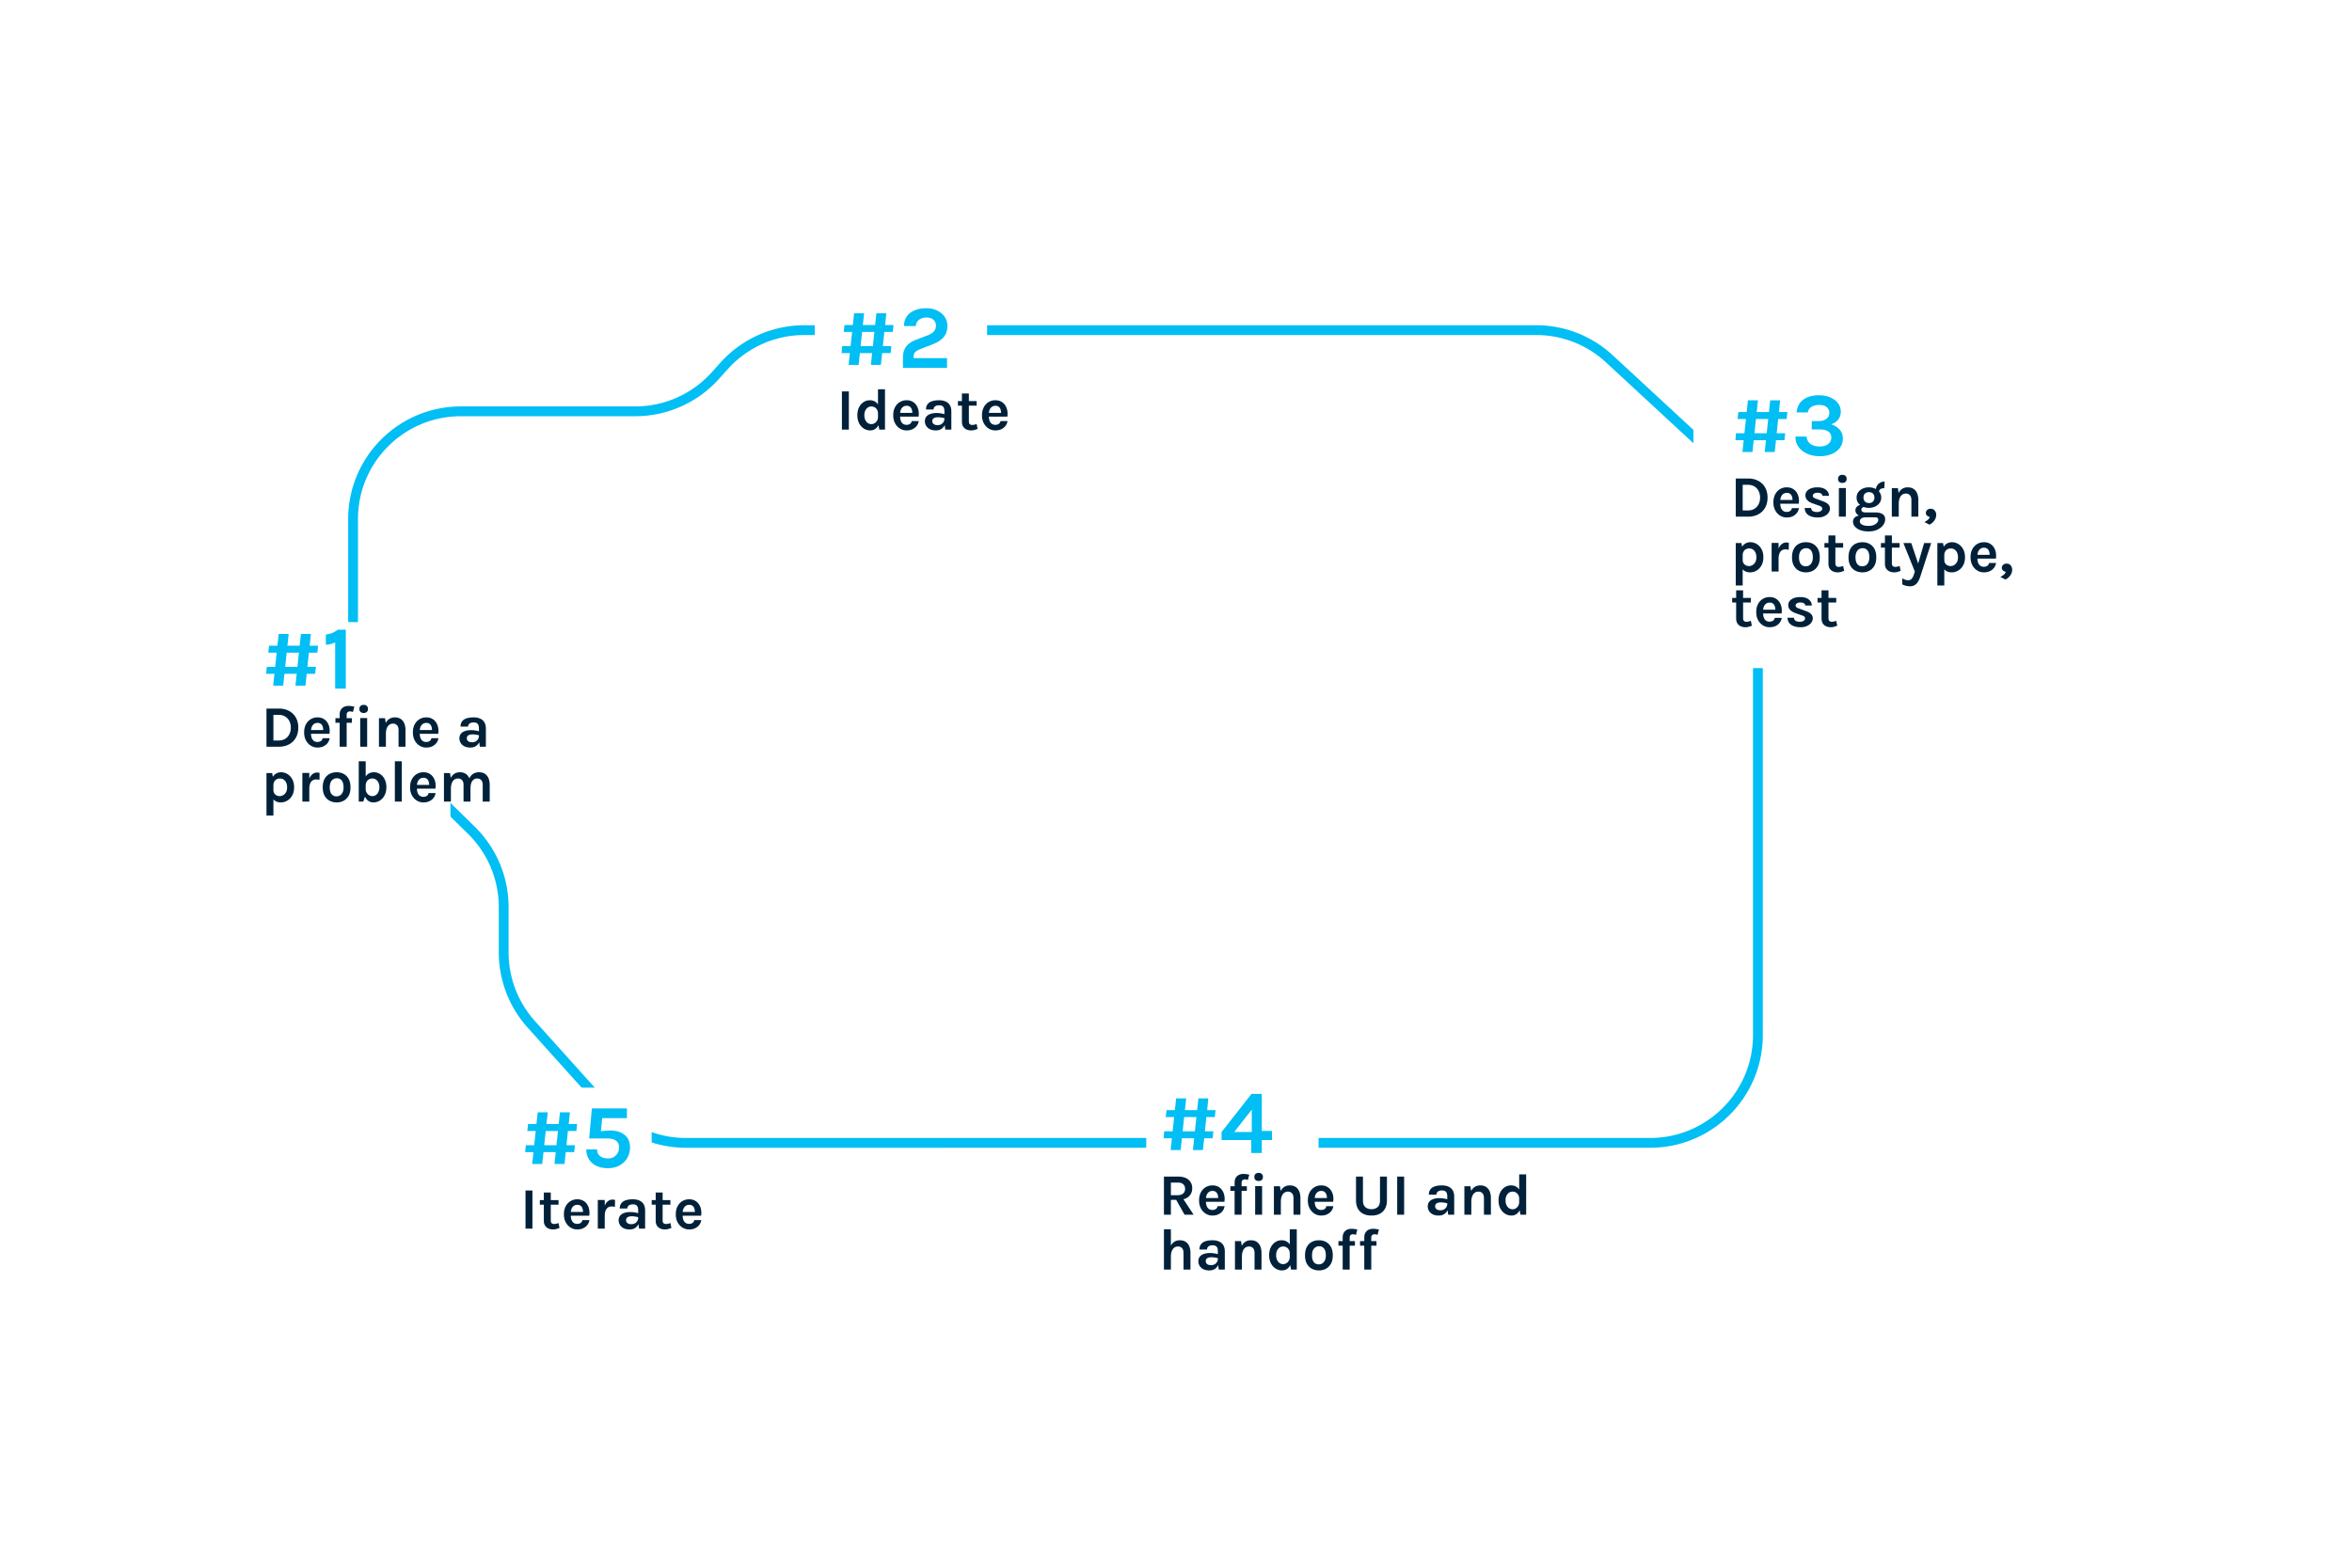 <svg width="1200" height="800" viewBox="0 0 1200 800" fill="none" xmlns="http://www.w3.org/2000/svg"><path fill="#fff" d="M0 0h1200v800H0z"/><path d="M364.98 191.673l4.469-4.972a55 55 0 0 1 40.905-18.233h373.389a54.997 54.997 0 0 1 37.348 14.626l58.145 53.786a55.002 55.002 0 0 1 17.651 40.375v250.958c0 30.376-24.624 55-55 55H349.954a55.001 55.001 0 0 1-40.904-18.232l-37.969-42.241a55 55 0 0 1-14.096-36.767v-23.024a55.002 55.002 0 0 0-16.477-39.256l-43.888-43.069a55 55 0 0 1-16.477-39.255v-76.464c0-30.375 24.625-55 55-55h88.933a55.001 55.001 0 0 0 40.904-18.232z" stroke="#01BEF4" stroke-width="5"/><path fill="#fff" d="M244.569 555.027h87.915V611.4h-87.915zM584.822 555.027h87.915V611.4h-87.915zM864.003 213.432h187.239v127.511H864.003zM141.89 317.454h87.915v177.173H141.89zM415.703 143.637h87.915v56.373h-87.915z"/><path d="M135.955 361.587h6.3c1.98 0 3.715.4 5.205 1.2a8.506 8.506 0 0 1 3.48 3.375c.83 1.46 1.245 3.185 1.245 5.175 0 1.97-.415 3.685-1.245 5.145a8.632 8.632 0 0 1-3.48 3.375c-1.49.8-3.225 1.2-5.205 1.2h-6.3v-19.47zm3.54 3.21v13.08h2.76c1.26 0 2.345-.285 3.255-.855a5.655 5.655 0 0 0 2.115-2.325c.5-.99.75-2.11.75-3.36 0-1.27-.25-2.395-.75-3.375a5.555 5.555 0 0 0-2.115-2.31c-.91-.57-1.995-.855-3.255-.855h-2.76zm22.486 16.68c-1.24 0-2.375-.32-3.405-.96-1.03-.64-1.855-1.535-2.475-2.685-.62-1.16-.93-2.515-.93-4.065 0-1.6.305-2.975.915-4.125.62-1.15 1.445-2.03 2.475-2.64 1.03-.61 2.17-.915 3.42-.915 1.16 0 2.16.235 3 .705.85.46 1.53 1.09 2.04 1.89.52.79.87 1.685 1.05 2.685.18 1 .19 2.03.03 3.09h-10.11v-1.92h7.605l-.69.45c.03-.47.005-.945-.075-1.425-.07-.48-.21-.92-.42-1.32s-.51-.72-.9-.96c-.38-.25-.87-.375-1.47-.375-.72 0-1.33.18-1.83.54-.5.36-.88.85-1.14 1.47-.26.62-.39 1.32-.39 2.1v1.41c0 .82.12 1.545.36 2.175.25.63.615 1.125 1.095 1.485.49.36 1.105.54 1.845.54.69 0 1.27-.16 1.74-.48.47-.32.77-.8.9-1.44h3.57c-.15.94-.505 1.77-1.065 2.49-.55.71-1.265 1.27-2.145 1.68-.88.4-1.88.6-3 .6zm11.318-.42v-16.32c0-1.05.205-1.905.615-2.565.41-.66.95-1.145 1.62-1.455.68-.32 1.415-.48 2.205-.48.49 0 .995.035 1.515.105.52.07 1.025.155 1.515.255l-.69 2.73a4.97 4.97 0 0 0-.78-.21c-.27-.06-.53-.09-.78-.09-.28 0-.545.055-.795.165-.25.1-.455.28-.615.54-.16.26-.24.615-.24 1.065v16.26h-3.57zm-2.16-12.21v-2.34h8.4v2.34h-8.4zm14.415-5.01c-.69 0-1.23-.18-1.62-.54-.38-.37-.57-.88-.57-1.53 0-.63.19-1.13.57-1.5.39-.38.93-.57 1.62-.57.68 0 1.215.19 1.605.57.39.37.585.87.585 1.5 0 .65-.195 1.16-.585 1.53-.39.36-.925.54-1.605.54zm-1.77 17.22v-14.61h3.54v14.61h-3.54zm19.554 0v-8.52c0-1.08-.26-1.895-.78-2.445-.52-.55-1.2-.825-2.04-.825-.71 0-1.34.195-1.89.585-.54.39-.965.98-1.275 1.77-.31.78-.465 1.755-.465 2.925h-1.17c0-1.89.235-3.46.705-4.71.47-1.26 1.135-2.2 1.995-2.82.86-.62 1.87-.93 3.03-.93 1.2 0 2.2.27 3 .81.81.53 1.415 1.28 1.815 2.25.41.97.615 2.1.615 3.39v8.52h-3.54zm-9.99 0v-14.55h3.09l.45 2.88v11.67h-3.54zm24.121.42c-1.24 0-2.375-.32-3.405-.96-1.03-.64-1.855-1.535-2.475-2.685-.62-1.16-.93-2.515-.93-4.065 0-1.6.305-2.975.915-4.125.62-1.15 1.445-2.03 2.475-2.64 1.03-.61 2.17-.915 3.42-.915 1.16 0 2.16.235 3 .705.85.46 1.53 1.09 2.04 1.89.52.79.87 1.685 1.05 2.685.18 1 .19 2.03.03 3.09h-10.11v-1.92h7.605l-.69.45c.03-.47.005-.945-.075-1.425-.07-.48-.21-.92-.42-1.32s-.51-.72-.9-.96c-.38-.25-.87-.375-1.47-.375-.72 0-1.33.18-1.83.54-.5.36-.88.85-1.14 1.47-.26.62-.39 1.32-.39 2.1v1.41c0 .82.12 1.545.36 2.175.25.63.615 1.125 1.095 1.485.49.36 1.105.54 1.845.54.69 0 1.27-.16 1.74-.48.47-.32.77-.8.9-1.44h3.57c-.15.94-.505 1.77-1.065 2.49-.55.71-1.265 1.27-2.145 1.68-.88.4-1.88.6-3 .6zm27.336-.42l-.45-3.54v-5.85c0-1.02-.21-1.775-.63-2.265-.41-.49-1.11-.735-2.1-.735-.57 0-1.065.085-1.485.255-.42.17-.745.415-.975.735-.22.31-.33.69-.33 1.14h-3.87c0-1.1.265-1.995.795-2.685.53-.7 1.29-1.21 2.28-1.53 1-.33 2.195-.495 3.585-.495 1.26 0 2.36.205 3.3.615.94.4 1.67 1.02 2.19 1.86.52.84.78 1.915.78 3.225v9.27h-3.09zm-4.77.42c-1.25 0-2.295-.215-3.135-.645-.83-.44-1.455-1.015-1.875-1.725-.42-.71-.63-1.48-.63-2.31 0-.92.24-1.69.72-2.31.49-.63 1.18-1.1 2.07-1.41.89-.32 1.94-.48 3.15-.48.79 0 1.535.06 2.235.18.71.12 1.415.28 2.115.48v2.07c-.55-.18-1.15-.32-1.8-.42-.65-.1-1.26-.15-1.83-.15-.84 0-1.53.155-2.07.465-.54.31-.81.835-.81 1.575 0 .54.22 1.005.66 1.395.44.39 1.14.585 2.1.585.73 0 1.35-.16 1.86-.48.51-.32.895-.72 1.155-1.2.27-.48.405-.96.405-1.44h.84c0 1.05-.195 2.02-.585 2.91-.39.88-.97 1.585-1.74 2.115-.76.53-1.705.795-2.835.795zm-96.79 28c-1.07 0-1.98-.23-2.73-.69-.75-.46-1.325-1.155-1.725-2.085-.39-.94-.585-2.115-.585-3.525h1.29c0 .65.15 1.205.45 1.665.3.46.695.815 1.185 1.065.5.24 1.035.36 1.605.36.59 0 1.17-.16 1.74-.48.58-.33 1.06-.825 1.44-1.485.38-.67.57-1.515.57-2.535 0-.93-.16-1.73-.48-2.4-.32-.68-.76-1.2-1.32-1.56-.55-.36-1.18-.54-1.89-.54-.6 0-1.15.135-1.65.405s-.9.665-1.2 1.185c-.3.51-.45 1.13-.45 1.86h-1.29c0-1.53.235-2.78.705-3.75.47-.98 1.1-1.705 1.89-2.175a4.983 4.983 0 0 1 2.595-.705c1.15 0 2.23.305 3.24.915 1.02.61 1.845 1.49 2.475 2.64.63 1.14.945 2.515.945 4.125 0 1.62-.32 3.005-.96 4.155-.64 1.15-1.48 2.03-2.52 2.64-1.03.61-2.14.915-3.33.915zm-7.29 6.69v-21.66h2.91l.63 3.6v18.06h-3.54zm18.311-7.11v-14.61h3.54v14.61h-3.54zm2.67-6.39c0-1.91.215-3.49.645-4.74.43-1.25 1.005-2.175 1.725-2.775.73-.61 1.54-.915 2.43-.915a4.78 4.78 0 0 1 1.32.18l-.06 3.54c-.26-.06-.54-.11-.84-.15-.3-.04-.57-.06-.81-.06-.78 0-1.435.19-1.965.57-.52.37-.915.92-1.185 1.65-.26.73-.39 1.63-.39 2.7h-.87zm14.837 6.81c-1.33 0-2.535-.285-3.615-.855-1.07-.57-1.92-1.42-2.55-2.55-.63-1.14-.945-2.565-.945-4.275 0-1.74.315-3.18.945-4.32.63-1.14 1.48-1.99 2.55-2.55 1.08-.56 2.285-.84 3.615-.84 1.31 0 2.495.28 3.555.84 1.07.56 1.92 1.41 2.55 2.55.63 1.14.945 2.58.945 4.32 0 1.71-.315 3.135-.945 4.275-.63 1.13-1.48 1.98-2.55 2.55-1.06.57-2.245.855-3.555.855zm-.12-3.09c.7 0 1.32-.17 1.86-.51.55-.35.98-.865 1.29-1.545.32-.68.48-1.525.48-2.535 0-1.54-.305-2.7-.915-3.48-.6-.78-1.425-1.17-2.475-1.17-.71 0-1.34.175-1.89.525-.55.34-.985.855-1.305 1.545-.31.69-.465 1.55-.465 2.58 0 1.52.305 2.665.915 3.435.62.77 1.455 1.155 2.505 1.155zm18.822 3.09c-.91 0-1.745-.255-2.505-.765-.75-.51-1.35-1.27-1.8-2.28-.45-1.02-.675-2.295-.675-3.825h1.08c0 .73.165 1.37.495 1.92.33.55.755.98 1.275 1.29.52.3 1.06.45 1.62.45.69 0 1.305-.19 1.845-.57.54-.38.965-.91 1.275-1.59.32-.68.48-1.48.48-2.4 0-.89-.155-1.665-.465-2.325-.31-.67-.74-1.19-1.29-1.56-.54-.37-1.165-.555-1.875-.555-.59 0-1.14.145-1.65.435-.51.28-.925.69-1.245 1.23-.31.53-.465 1.175-.465 1.935h-1.08c0-1.47.21-2.71.63-3.72.43-1.01 1.035-1.77 1.815-2.28.79-.52 1.725-.78 2.805-.78 1.18 0 2.25.315 3.21.945.97.62 1.74 1.505 2.31 2.655.58 1.14.87 2.48.87 4.02 0 1.56-.3 2.925-.9 4.095-.59 1.16-1.39 2.065-2.4 2.715a6.15 6.15 0 0 1-3.36.96zm-7.44-.42v-20.58h3.54v16.98l-1.23 3.6h-2.31zm18.428 0v-20.58h3.54v20.58h-3.54zm14.571.42c-1.24 0-2.375-.32-3.405-.96-1.03-.64-1.855-1.535-2.475-2.685-.62-1.16-.93-2.515-.93-4.065 0-1.6.305-2.975.915-4.125.62-1.15 1.445-2.03 2.475-2.64 1.03-.61 2.17-.915 3.42-.915 1.16 0 2.16.235 3 .705.85.46 1.53 1.09 2.04 1.89.52.79.87 1.685 1.05 2.685.18 1 .19 2.03.03 3.09h-10.11v-1.92h7.605l-.69.45c.03-.47.005-.945-.075-1.425-.07-.48-.21-.92-.42-1.32s-.51-.72-.9-.96c-.38-.25-.87-.375-1.47-.375-.72 0-1.33.18-1.83.54-.5.36-.88.85-1.14 1.47-.26.62-.39 1.32-.39 2.1v1.41c0 .82.12 1.545.36 2.175.25.63.615 1.125 1.095 1.485.49.36 1.105.54 1.845.54.69 0 1.27-.16 1.74-.48.47-.32.77-.8.9-1.44h3.57c-.15.94-.505 1.77-1.065 2.49-.55.71-1.265 1.27-2.145 1.68-.88.4-1.88.6-3 .6zm30.248-.42v-8.52c0-1.08-.26-1.895-.78-2.445-.52-.55-1.2-.825-2.04-.825-1.06 0-1.895.43-2.505 1.29-.61.86-.915 2.16-.915 3.9h-1.47c0-1.53.14-2.825.42-3.885.29-1.07.695-1.93 1.215-2.58.53-.66 1.15-1.14 1.86-1.44.71-.31 1.495-.465 2.355-.465 1.19 0 2.185.27 2.985.81.81.53 1.42 1.28 1.83 2.25.41.97.615 2.1.615 3.39v8.52h-3.57zm-19.77 0v-14.55h3.09l.39 2.49c.48-.97 1.115-1.695 1.905-2.175.79-.49 1.695-.735 2.715-.735 1.2 0 2.2.27 3 .81.81.53 1.415 1.28 1.815 2.25.41.97.615 2.1.615 3.39v8.52h-3.54v-8.52c0-1.08-.26-1.895-.78-2.445-.52-.55-1.2-.825-2.04-.825-.71 0-1.34.195-1.89.585-.54.39-.965.98-1.275 1.77-.31.78-.465 1.755-.465 2.925v6.51h-3.54zM429.544 219.222v-19.47h3.54v19.47h-3.54zm14.511.42c-1.22 0-2.335-.32-3.345-.96-1-.65-1.8-1.555-2.4-2.715-.59-1.17-.885-2.535-.885-4.095 0-1.54.285-2.88.855-4.02.58-1.15 1.35-2.035 2.31-2.655a5.797 5.797 0 0 1 3.225-.945c1.08 0 2.015.26 2.805.78.79.51 1.395 1.27 1.815 2.28.42 1.01.63 2.25.63 3.72h-1.11c0-.76-.155-1.405-.465-1.935a3.16 3.16 0 0 0-1.23-1.23 3.202 3.202 0 0 0-1.635-.435c-.71 0-1.34.185-1.89.555-.54.37-.965.89-1.275 1.56-.31.66-.465 1.435-.465 2.325 0 .92.155 1.72.465 2.4.31.68.735 1.21 1.275 1.59.55.38 1.17.57 1.86.57.56 0 1.095-.15 1.605-.45.52-.31.94-.74 1.26-1.29.33-.55.495-1.19.495-1.92h1.11c0 1.53-.23 2.805-.69 3.825-.45 1.01-1.055 1.77-1.815 2.28-.76.51-1.595.765-2.505.765zm4.56-.42l-.66-3.6v-16.98h3.57v20.58h-2.91zm13.928.42c-1.24 0-2.375-.32-3.405-.96-1.03-.64-1.855-1.535-2.475-2.685-.62-1.16-.93-2.515-.93-4.065 0-1.6.305-2.975.915-4.125.62-1.15 1.445-2.03 2.475-2.64 1.03-.61 2.17-.915 3.42-.915 1.16 0 2.16.235 3 .705.85.46 1.53 1.09 2.04 1.89.52.79.87 1.685 1.05 2.685.18 1 .19 2.03.03 3.09h-10.11v-1.92h7.605l-.69.45c.03-.47.005-.945-.075-1.425-.07-.48-.21-.92-.42-1.32s-.51-.72-.9-.96c-.38-.25-.87-.375-1.47-.375-.72 0-1.33.18-1.83.54-.5.36-.88.85-1.14 1.47-.26.62-.39 1.32-.39 2.1v1.41c0 .82.12 1.545.36 2.175.25.63.615 1.125 1.095 1.485.49.36 1.105.54 1.845.54.69 0 1.27-.16 1.74-.48.47-.32.77-.8.9-1.44h3.57c-.15.94-.505 1.77-1.065 2.49-.55.71-1.265 1.27-2.145 1.68-.88.4-1.88.6-3 .6zm19.748-.42l-.45-3.54v-5.85c0-1.02-.21-1.775-.63-2.265-.41-.49-1.11-.735-2.1-.735-.57 0-1.065.085-1.485.255-.42.17-.745.415-.975.735-.22.31-.33.69-.33 1.14h-3.87c0-1.1.265-1.995.795-2.685.53-.7 1.29-1.21 2.28-1.53 1-.33 2.195-.495 3.585-.495 1.26 0 2.36.205 3.3.615.94.4 1.67 1.02 2.19 1.86.52.84.78 1.915.78 3.225v9.27h-3.09zm-4.77.42c-1.25 0-2.295-.215-3.135-.645-.83-.44-1.455-1.015-1.875-1.725-.42-.71-.63-1.48-.63-2.31 0-.92.24-1.69.72-2.31.49-.63 1.18-1.1 2.07-1.41.89-.32 1.94-.48 3.15-.48.79 0 1.535.06 2.235.18.71.12 1.415.28 2.115.48v2.07c-.55-.18-1.15-.32-1.8-.42-.65-.1-1.26-.15-1.83-.15-.84 0-1.53.155-2.07.465-.54.31-.81.835-.81 1.575 0 .54.22 1.005.66 1.395.44.39 1.14.585 2.1.585.73 0 1.35-.16 1.86-.48.51-.32.895-.72 1.155-1.2.27-.48.405-.96.405-1.44h.84c0 1.05-.195 2.02-.585 2.91-.39.88-.97 1.585-1.74 2.115-.76.53-1.705.795-2.835.795zm17.969 0c-.86 0-1.65-.16-2.37-.48-.71-.32-1.28-.81-1.71-1.47-.42-.66-.63-1.5-.63-2.52v-14.37h3.54v14.25c0 1.2.57 1.8 1.71 1.8.35 0 .7-.04 1.05-.12.35-.08.75-.2 1.2-.36l.51 2.49c-.56.22-1.105.405-1.635.555-.53.15-1.085.225-1.665.225zm-6.75-12.63v-2.34h9.54v2.34h-9.54zm19.096 12.63c-1.24 0-2.375-.32-3.405-.96-1.03-.64-1.855-1.535-2.475-2.685-.62-1.16-.93-2.515-.93-4.065 0-1.6.305-2.975.915-4.125.62-1.15 1.445-2.03 2.475-2.64 1.03-.61 2.17-.915 3.42-.915 1.16 0 2.16.235 3 .705.85.46 1.53 1.09 2.04 1.89.52.79.87 1.685 1.05 2.685.18 1 .19 2.03.03 3.09h-10.11v-1.92h7.605l-.69.45c.03-.47.005-.945-.075-1.425-.07-.48-.21-.92-.42-1.32s-.51-.72-.9-.96c-.38-.25-.87-.375-1.47-.375-.72 0-1.33.18-1.83.54-.5.36-.88.85-1.14 1.47-.26.62-.39 1.32-.39 2.1v1.41c0 .82.12 1.545.36 2.175.25.63.615 1.125 1.095 1.485.49.36 1.105.54 1.845.54.69 0 1.27-.16 1.74-.48.47-.32.77-.8.9-1.44h3.57c-.15.94-.505 1.77-1.065 2.49-.55.71-1.265 1.27-2.145 1.68-.88.4-1.88.6-3 .6zM885.584 244.189h6.3c1.98 0 3.715.4 5.205 1.2a8.506 8.506 0 0 1 3.48 3.375c.83 1.46 1.245 3.185 1.245 5.175 0 1.97-.415 3.685-1.245 5.145a8.632 8.632 0 0 1-3.48 3.375c-1.49.8-3.225 1.2-5.205 1.2h-6.3v-19.47zm3.54 3.21v13.08h2.76c1.26 0 2.345-.285 3.255-.855a5.655 5.655 0 0 0 2.115-2.325c.5-.99.75-2.11.75-3.36 0-1.27-.25-2.395-.75-3.375a5.555 5.555 0 0 0-2.115-2.31c-.91-.57-1.995-.855-3.255-.855h-2.76zm22.486 16.68c-1.24 0-2.375-.32-3.405-.96-1.03-.64-1.855-1.535-2.475-2.685-.62-1.16-.93-2.515-.93-4.065 0-1.6.305-2.975.915-4.125.62-1.15 1.445-2.03 2.475-2.64 1.03-.61 2.17-.915 3.42-.915 1.16 0 2.16.235 3 .705.85.46 1.53 1.09 2.04 1.89.52.79.87 1.685 1.05 2.685.18 1 .19 2.03.03 3.09h-10.11v-1.92h7.605l-.69.45c.03-.47.005-.945-.075-1.425-.07-.48-.21-.92-.42-1.32s-.51-.72-.9-.96c-.38-.25-.87-.375-1.47-.375-.72 0-1.33.18-1.83.54-.5.36-.88.85-1.14 1.47-.26.62-.39 1.32-.39 2.1v1.41c0 .82.12 1.545.36 2.175.25.63.615 1.125 1.095 1.485.49.36 1.105.54 1.845.54.69 0 1.27-.16 1.74-.48.47-.32.77-.8.9-1.44h3.57c-.15.94-.505 1.77-1.065 2.49-.55.71-1.265 1.27-2.145 1.68-.88.4-1.88.6-3 .6zm15.908 0c-1.4 0-2.605-.19-3.615-.57-1-.39-1.77-.945-2.31-1.665-.54-.73-.815-1.605-.825-2.625h3.27c.03.72.315 1.245.855 1.575.54.33 1.275.495 2.205.495.51 0 .96-.075 1.35-.225.4-.15.71-.355.93-.615.22-.26.33-.55.33-.87 0-.41-.15-.73-.45-.96-.29-.24-.76-.46-1.41-.66l-3.18-1.14c-1.14-.41-2.015-.95-2.625-1.62-.61-.67-.915-1.47-.915-2.4 0-1.23.555-2.22 1.665-2.97 1.12-.76 2.615-1.14 4.485-1.14 1.86 0 3.295.41 4.305 1.23 1.02.81 1.545 1.84 1.575 3.09h-3.33c-.05-.48-.28-.86-.69-1.14-.41-.28-1.03-.42-1.86-.42-.75 0-1.34.155-1.77.465-.42.3-.63.655-.63 1.065 0 .69.59 1.21 1.77 1.56l3.45 1.29c1.12.38 1.99.87 2.61 1.47.62.6.93 1.36.93 2.28 0 .77-.26 1.5-.78 2.19-.51.68-1.225 1.235-2.145 1.665-.92.43-1.985.645-3.195.645zm12.46-17.64c-.69 0-1.23-.18-1.62-.54-.38-.37-.57-.88-.57-1.53 0-.63.19-1.13.57-1.5.39-.38.93-.57 1.62-.57.68 0 1.215.19 1.605.57.39.37.585.87.585 1.5 0 .65-.195 1.16-.585 1.53-.39.36-.925.54-1.605.54zm-1.77 17.22v-14.61h3.54v14.61h-3.54zm15.154 7.53c-1.67 0-3.1-.23-4.29-.69-1.18-.46-2.085-1.065-2.715-1.815-.63-.74-.945-1.545-.945-2.415 0-1.03.375-1.83 1.125-2.4.75-.56 1.695-.84 2.835-.84l2.58.96c-.98 0-1.735.185-2.265.555-.53.37-.795.885-.795 1.545 0 .69.395 1.24 1.185 1.65.8.42 1.895.63 3.285.63 1.01 0 1.885-.15 2.625-.45.74-.3 1.31-.69 1.71-1.17.41-.48.615-.99.615-1.53 0-.36-.12-.655-.36-.885-.24-.23-.61-.345-1.11-.345h-4.89c-.98 0-1.875-.155-2.685-.465-.8-.32-1.44-.745-1.92-1.275-.47-.54-.705-1.14-.705-1.8 0-.61.17-1.135.51-1.575.34-.45.8-.795 1.38-1.035.59-.24 1.25-.36 1.98-.36l.9 1.17c-.29 0-.57.06-.84.18-.26.11-.475.275-.645.495-.17.22-.255.495-.255.825 0 .4.17.725.51.975.34.25.93.375 1.77.375h4.89c1.55 0 2.765.285 3.645.855.89.57 1.335 1.445 1.335 2.625 0 1.05-.345 2.045-1.035 2.985-.69.95-1.67 1.725-2.94 2.325-1.26.6-2.755.9-4.485.9zm.18-12.03c-1.15 0-2.205-.215-3.165-.645-.95-.44-1.71-1.05-2.28-1.83-.57-.78-.855-1.695-.855-2.745 0-1.07.285-2 .855-2.79.57-.79 1.33-1.395 2.28-1.815.96-.43 2.015-.645 3.165-.645 1.12 0 2.155.215 3.105.645.95.42 1.715 1.025 2.295 1.815.58.79.87 1.72.87 2.79 0 1.05-.29 1.965-.87 2.745-.58.78-1.345 1.39-2.295 1.83-.95.43-1.985.645-3.105.645zm.03-2.46c.92 0 1.61-.265 2.07-.795.46-.53.69-1.185.69-1.965 0-.84-.235-1.515-.705-2.025-.46-.51-1.155-.765-2.085-.765-.9 0-1.59.255-2.07.765-.48.51-.72 1.185-.72 2.025 0 .78.24 1.435.72 1.965.49.53 1.19.795 2.1.795zm5.13-5.67l-1.62-.93c0-.87.2-1.63.6-2.28.41-.66.95-1.17 1.62-1.53.68-.36 1.43-.54 2.25-.54l-.18 3.39c-.87 0-1.535.155-1.995.465-.45.3-.675.775-.675 1.425zm16.501 12.63v-8.52c0-1.08-.26-1.895-.78-2.445-.52-.55-1.2-.825-2.04-.825-.71 0-1.34.195-1.89.585-.54.39-.965.98-1.275 1.77-.31.78-.465 1.755-.465 2.925h-1.17c0-1.89.235-3.46.705-4.71.47-1.26 1.135-2.2 1.995-2.82.86-.62 1.87-.93 3.03-.93 1.2 0 2.2.27 3 .81.81.53 1.415 1.28 1.815 2.25.41.97.615 2.1.615 3.39v8.52h-3.54zm-9.99 0v-14.55h3.09l.45 2.88v11.67h-3.54zm19.231 4.08l-2.61-1.32c.66-.33 1.245-.71 1.755-1.14.51-.43.845-.92 1.005-1.47a3.022 3.022 0 0 1-1.425-.69c-.39-.35-.585-.81-.585-1.38 0-.6.23-1.105.69-1.515.46-.41 1.04-.615 1.74-.615.89 0 1.585.31 2.085.93.51.62.765 1.355.765 2.205 0 .97-.305 1.91-.915 2.82-.61.92-1.445 1.645-2.505 2.175zm-91.57 24.34c-1.07 0-1.98-.23-2.73-.69-.75-.46-1.325-1.155-1.725-2.085-.39-.94-.585-2.115-.585-3.525h1.29c0 .65.15 1.205.45 1.665.3.46.695.815 1.185 1.065.5.24 1.035.36 1.605.36.59 0 1.17-.16 1.74-.48.58-.33 1.06-.825 1.44-1.485.38-.67.57-1.515.57-2.535 0-.93-.16-1.73-.48-2.4-.32-.68-.76-1.2-1.32-1.56-.55-.36-1.18-.54-1.89-.54-.6 0-1.15.135-1.65.405s-.9.665-1.2 1.185c-.3.51-.45 1.13-.45 1.86h-1.29c0-1.53.235-2.78.705-3.75.47-.98 1.1-1.705 1.89-2.175a4.983 4.983 0 0 1 2.595-.705c1.15 0 2.23.305 3.24.915 1.02.61 1.845 1.49 2.475 2.64.63 1.14.945 2.515.945 4.125 0 1.62-.32 3.005-.96 4.155-.64 1.15-1.48 2.03-2.52 2.64-1.03.61-2.14.915-3.33.915zm-7.29 6.69v-21.66h2.91l.63 3.6v18.06h-3.54zm18.31-7.11v-14.61h3.54v14.61h-3.54zm2.67-6.39c0-1.91.215-3.49.645-4.74.43-1.25 1.005-2.175 1.725-2.775.73-.61 1.54-.915 2.43-.915a4.78 4.78 0 0 1 1.32.18l-.06 3.54c-.26-.06-.54-.11-.84-.15-.3-.04-.57-.06-.81-.06-.78 0-1.435.19-1.965.57-.52.37-.915.92-1.185 1.65-.26.73-.39 1.63-.39 2.7h-.87zm14.838 6.81c-1.33 0-2.535-.285-3.615-.855-1.07-.57-1.92-1.42-2.55-2.55-.63-1.14-.945-2.565-.945-4.275 0-1.74.315-3.18.945-4.32.63-1.14 1.48-1.99 2.55-2.55 1.08-.56 2.285-.84 3.615-.84 1.31 0 2.495.28 3.555.84 1.07.56 1.92 1.41 2.55 2.55.63 1.14.945 2.58.945 4.32 0 1.71-.315 3.135-.945 4.275-.63 1.13-1.48 1.98-2.55 2.55-1.06.57-2.245.855-3.555.855zm-.12-3.09c.7 0 1.32-.17 1.86-.51.55-.35.98-.865 1.29-1.545.32-.68.48-1.525.48-2.535 0-1.54-.305-2.7-.915-3.48-.6-.78-1.425-1.17-2.475-1.17-.71 0-1.34.175-1.89.525-.55.34-.985.855-1.305 1.545-.31.69-.465 1.55-.465 2.58 0 1.52.305 2.665.915 3.435.62.77 1.455 1.155 2.505 1.155zm16.302 3.09c-.86 0-1.65-.16-2.37-.48-.71-.32-1.28-.81-1.71-1.47-.42-.66-.63-1.5-.63-2.52v-14.37h3.54v14.25c0 1.2.57 1.8 1.71 1.8.35 0 .7-.04 1.05-.12.35-.08.75-.2 1.2-.36l.51 2.49c-.56.22-1.105.405-1.635.555-.53.15-1.085.225-1.665.225zm-6.75-12.63v-2.34h9.54v2.34h-9.54zm19.396 12.63c-1.33 0-2.535-.285-3.615-.855-1.07-.57-1.92-1.42-2.55-2.55-.63-1.14-.945-2.565-.945-4.275 0-1.74.315-3.18.945-4.32.63-1.14 1.48-1.99 2.55-2.55 1.08-.56 2.285-.84 3.615-.84 1.31 0 2.495.28 3.555.84 1.07.56 1.92 1.41 2.55 2.55.63 1.14.945 2.58.945 4.32 0 1.71-.315 3.135-.945 4.275-.63 1.13-1.48 1.98-2.55 2.55-1.06.57-2.245.855-3.555.855zm-.12-3.09c.7 0 1.32-.17 1.86-.51.55-.35.98-.865 1.29-1.545.32-.68.48-1.525.48-2.535 0-1.54-.305-2.7-.915-3.48-.6-.78-1.425-1.17-2.475-1.17-.71 0-1.34.175-1.89.525-.55.34-.985.855-1.305 1.545-.31.69-.465 1.55-.465 2.58 0 1.52.305 2.665.915 3.435.62.77 1.455 1.155 2.505 1.155zm16.302 3.09c-.86 0-1.65-.16-2.37-.48-.71-.32-1.28-.81-1.71-1.47-.42-.66-.63-1.5-.63-2.52v-14.37h3.54v14.25c0 1.2.57 1.8 1.71 1.8.35 0 .7-.04 1.05-.12.35-.08.75-.2 1.2-.36l.51 2.49c-.56.22-1.105.405-1.635.555-.53.15-1.085.225-1.665.225zm-6.75-12.63v-2.34h9.54v2.34h-9.54zm11.446-2.34h4.02l3.87 11.46h-.63l3.33-11.46h3.6l-5.58 17.19c-.57 1.72-1.275 2.965-2.115 3.735-.83.77-1.845 1.155-3.045 1.155-.69 0-1.365-.08-2.025-.24a9.444 9.444 0 0 1-1.995-.72v-3.12c.55.34 1.08.59 1.59.75.52.16 1.04.24 1.56.24.47 0 .88-.13 1.23-.39.36-.25.67-.605.93-1.065.26-.45.48-.975.66-1.575l.45-1.41-5.85-14.55zm24.627 14.97c-1.07 0-1.98-.23-2.73-.69-.75-.46-1.325-1.155-1.725-2.085-.39-.94-.585-2.115-.585-3.525h1.29c0 .65.15 1.205.45 1.665.3.46.695.815 1.185 1.065.5.24 1.035.36 1.605.36.59 0 1.17-.16 1.74-.48.58-.33 1.06-.825 1.44-1.485.38-.67.57-1.515.57-2.535 0-.93-.16-1.73-.48-2.4-.32-.68-.76-1.2-1.32-1.56-.55-.36-1.18-.54-1.89-.54-.6 0-1.15.135-1.65.405s-.9.665-1.2 1.185c-.3.51-.45 1.13-.45 1.86h-1.29c0-1.53.235-2.78.705-3.75.47-.98 1.1-1.705 1.89-2.175a4.983 4.983 0 0 1 2.595-.705c1.15 0 2.23.305 3.24.915 1.025.61 1.845 1.49 2.475 2.64.63 1.14.95 2.515.95 4.125 0 1.62-.32 3.005-.96 4.155-.64 1.15-1.48 2.03-2.525 2.64-1.03.61-2.14.915-3.33.915zm-7.29 6.69v-21.66h2.91l.63 3.6v18.06h-3.54zm23.745-6.69c-1.24 0-2.38-.32-3.41-.96-1.03-.64-1.85-1.535-2.47-2.685-.62-1.16-.93-2.515-.93-4.065 0-1.6.3-2.975.91-4.125.62-1.15 1.45-2.03 2.48-2.64 1.03-.61 2.17-.915 3.42-.915 1.16 0 2.16.235 3 .705.85.46 1.53 1.09 2.04 1.89.52.79.87 1.685 1.05 2.685.18 1 .19 2.03.03 3.09h-10.11v-1.92h7.6l-.69.45c.03-.47.01-.945-.07-1.425-.07-.48-.21-.92-.42-1.32s-.51-.72-.9-.96c-.38-.25-.87-.375-1.47-.375-.72 0-1.33.18-1.83.54-.5.36-.88.85-1.14 1.47-.26.62-.39 1.32-.39 2.1v1.41c0 .82.12 1.545.36 2.175.25.63.61 1.125 1.09 1.485.49.36 1.11.54 1.85.54.69 0 1.27-.16 1.74-.48.47-.32.77-.8.9-1.44h3.57c-.15.94-.51 1.77-1.07 2.49-.55.71-1.26 1.27-2.14 1.68-.88.4-1.88.6-3 .6zm11.01 3.66l-2.61-1.32c.66-.33 1.25-.71 1.76-1.14.51-.43.84-.92 1-1.47-.55-.11-1.02-.34-1.42-.69-.39-.35-.59-.81-.59-1.38 0-.6.23-1.105.69-1.515.46-.41 1.04-.615 1.74-.615.89 0 1.59.31 2.09.93.51.62.76 1.355.76 2.205 0 .97-.3 1.91-.91 2.82-.61.92-1.45 1.645-2.51 2.175zm-132.696 24.34c-.86 0-1.65-.16-2.37-.48-.71-.32-1.28-.81-1.71-1.47-.42-.66-.63-1.5-.63-2.52v-14.37h3.54v14.25c0 1.2.57 1.8 1.71 1.8.35 0 .7-.04 1.05-.12.35-.08.75-.2 1.2-.36l.51 2.49c-.56.22-1.105.405-1.635.555-.53.15-1.085.225-1.665.225zm-6.75-12.63v-2.34h9.54v2.34h-9.54zm19.096 12.63c-1.24 0-2.375-.32-3.405-.96-1.03-.64-1.855-1.535-2.475-2.685-.62-1.16-.93-2.515-.93-4.065 0-1.6.305-2.975.915-4.125.62-1.15 1.445-2.03 2.475-2.64 1.03-.61 2.17-.915 3.42-.915 1.16 0 2.16.235 3 .705.85.46 1.53 1.09 2.04 1.89.52.79.87 1.685 1.05 2.685.18 1 .19 2.03.03 3.09h-10.11v-1.92h7.605l-.69.45c.03-.47.005-.945-.075-1.425-.07-.48-.21-.92-.42-1.32s-.51-.72-.9-.96c-.38-.25-.87-.375-1.47-.375-.72 0-1.33.18-1.83.54-.5.36-.88.85-1.14 1.47-.26.62-.39 1.32-.39 2.1v1.41c0 .82.12 1.545.36 2.175.25.63.615 1.125 1.095 1.485.49.36 1.105.54 1.845.54.69 0 1.27-.16 1.74-.48.47-.32.77-.8.9-1.44h3.57c-.15.94-.505 1.77-1.065 2.49-.55.71-1.265 1.27-2.145 1.68-.88.4-1.88.6-3 .6zm15.908 0c-1.4 0-2.605-.19-3.615-.57-1-.39-1.77-.945-2.31-1.665-.54-.73-.815-1.605-.825-2.625h3.27c.03.72.315 1.245.855 1.575.54.33 1.275.495 2.205.495.51 0 .96-.075 1.35-.225.4-.15.71-.355.93-.615.22-.26.33-.55.33-.87 0-.41-.15-.73-.45-.96-.29-.24-.76-.46-1.41-.66l-3.18-1.14c-1.14-.41-2.015-.95-2.625-1.62-.61-.67-.915-1.47-.915-2.4 0-1.23.555-2.22 1.665-2.97 1.12-.76 2.615-1.14 4.485-1.14 1.86 0 3.295.41 4.305 1.23 1.02.81 1.545 1.84 1.575 3.09h-3.33c-.05-.48-.28-.86-.69-1.14-.41-.28-1.03-.42-1.86-.42-.75 0-1.34.155-1.77.465-.42.3-.63.655-.63 1.065 0 .69.59 1.21 1.77 1.56l3.45 1.29c1.12.38 1.99.87 2.61 1.47.62.6.93 1.36.93 2.28 0 .77-.26 1.5-.78 2.19-.51.68-1.225 1.235-2.145 1.665-.92.43-1.985.645-3.195.645zm15.31 0c-.86 0-1.65-.16-2.37-.48-.71-.32-1.28-.81-1.71-1.47-.42-.66-.63-1.5-.63-2.52v-14.37h3.54v14.25c0 1.2.57 1.8 1.71 1.8.35 0 .7-.04 1.05-.12.35-.08.75-.2 1.2-.36l.51 2.49c-.56.22-1.105.405-1.635.555-.53.15-1.085.225-1.665.225zm-6.75-12.63v-2.34h9.54v2.34h-9.54zM593.848 619.882v-19.47h7.2c2.33 0 4.115.545 5.355 1.635 1.25 1.09 1.875 2.535 1.875 4.335 0 1.77-.625 3.2-1.875 4.29-1.24 1.08-3.025 1.62-5.355 1.62h-3.66v7.59h-3.54zm10.53 0l-5.16-9.12h3.78l6 9.12h-4.62zm-6.99-9.96h3.3c1.3 0 2.285-.295 2.955-.885.67-.6 1.005-1.375 1.005-2.325 0-.97-.305-1.75-.915-2.34-.61-.6-1.505-.9-2.685-.9h-3.66v6.45zm21.197 10.38c-1.24 0-2.375-.32-3.405-.96-1.03-.64-1.855-1.535-2.475-2.685-.62-1.16-.93-2.515-.93-4.065 0-1.6.305-2.975.915-4.125.62-1.15 1.445-2.03 2.475-2.64 1.03-.61 2.17-.915 3.42-.915 1.16 0 2.16.235 3 .705.85.46 1.53 1.09 2.04 1.89.52.79.87 1.685 1.05 2.685.18 1 .19 2.03.03 3.09h-10.11v-1.92h7.605l-.69.45c.03-.47.005-.945-.075-1.425-.07-.48-.21-.92-.42-1.32s-.51-.72-.9-.96c-.38-.25-.87-.375-1.47-.375-.72 0-1.33.18-1.83.54-.5.36-.88.85-1.14 1.47-.26.62-.39 1.32-.39 2.1v1.41c0 .82.12 1.545.36 2.175.25.63.615 1.125 1.095 1.485.49.36 1.105.54 1.845.54.69 0 1.27-.16 1.74-.48.47-.32.77-.8.9-1.44h3.57c-.15.94-.505 1.77-1.065 2.49-.55.71-1.265 1.27-2.145 1.68-.88.4-1.88.6-3 .6zm11.318-.42v-16.32c0-1.05.205-1.905.615-2.565.41-.66.95-1.145 1.62-1.455.68-.32 1.415-.48 2.205-.48.49 0 .995.035 1.515.105.52.07 1.025.155 1.515.255l-.69 2.73a4.97 4.97 0 0 0-.78-.21c-.27-.06-.53-.09-.78-.09-.28 0-.545.055-.795.165-.25.1-.455.28-.615.54-.16.26-.24.615-.24 1.065v16.26h-3.57zm-2.16-12.21v-2.34h8.4v2.34h-8.4zm14.415-5.01c-.69 0-1.23-.18-1.62-.54-.38-.37-.57-.88-.57-1.53 0-.63.19-1.13.57-1.5.39-.38.93-.57 1.62-.57.68 0 1.215.19 1.605.57.39.37.585.87.585 1.5 0 .65-.195 1.16-.585 1.53-.39.36-.925.54-1.605.54zm-1.77 17.22v-14.61h3.54v14.61h-3.54zm19.554 0v-8.52c0-1.08-.26-1.895-.78-2.445-.52-.55-1.2-.825-2.04-.825-.71 0-1.34.195-1.89.585-.54.39-.965.98-1.275 1.77-.31.78-.465 1.755-.465 2.925h-1.17c0-1.89.235-3.46.705-4.71.47-1.26 1.135-2.2 1.995-2.82.86-.62 1.87-.93 3.03-.93 1.2 0 2.2.27 3 .81.81.53 1.415 1.28 1.815 2.25.41.97.615 2.1.615 3.39v8.52h-3.54zm-9.99 0v-14.55h3.09l.45 2.88v11.67h-3.54zm24.121.42c-1.24 0-2.375-.32-3.405-.96-1.03-.64-1.855-1.535-2.475-2.685-.62-1.16-.93-2.515-.93-4.065 0-1.6.305-2.975.915-4.125.62-1.15 1.445-2.03 2.475-2.64 1.03-.61 2.17-.915 3.42-.915 1.16 0 2.16.235 3 .705.85.46 1.53 1.09 2.04 1.89.52.79.87 1.685 1.05 2.685.18 1 .19 2.03.03 3.09h-10.11v-1.92h7.605l-.69.45c.03-.47.005-.945-.075-1.425-.07-.48-.21-.92-.42-1.32s-.51-.72-.9-.96c-.38-.25-.87-.375-1.47-.375-.72 0-1.33.18-1.83.54-.5.36-.88.85-1.14 1.47-.26.62-.39 1.32-.39 2.1v1.41c0 .82.12 1.545.36 2.175.25.63.615 1.125 1.095 1.485.49.36 1.105.54 1.845.54.69 0 1.27-.16 1.74-.48.47-.32.77-.8.9-1.44h3.57c-.15.94-.505 1.77-1.065 2.49-.55.71-1.265 1.27-2.145 1.68-.88.4-1.88.6-3 .6zm17.766-19.89h3.54v12.12c0 1.6.405 2.755 1.215 3.465.82.71 1.865 1.065 3.135 1.065 1.28 0 2.325-.355 3.135-1.065.81-.71 1.215-1.865 1.215-3.465v-12.12h3.54v12.12c0 1.64-.315 3.04-.945 4.2a6.326 6.326 0 0 1-2.715 2.655c-1.17.61-2.58.915-4.23.915-1.65 0-3.065-.305-4.245-.915a6.346 6.346 0 0 1-2.7-2.655c-.63-1.16-.945-2.56-.945-4.2v-12.12zm21.013 19.47v-19.47h3.54v19.47h-3.54zm25.999 0l-.45-3.54v-5.85c0-1.02-.21-1.775-.63-2.265-.41-.49-1.11-.735-2.1-.735-.57 0-1.065.085-1.485.255-.42.17-.745.415-.975.735-.22.31-.33.69-.33 1.14h-3.87c0-1.1.265-1.995.795-2.685.53-.7 1.29-1.21 2.28-1.53 1-.33 2.195-.495 3.585-.495 1.26 0 2.36.205 3.3.615.94.4 1.67 1.02 2.19 1.86.52.84.78 1.915.78 3.225v9.27h-3.09zm-4.77.42c-1.25 0-2.295-.215-3.135-.645-.83-.44-1.455-1.015-1.875-1.725-.42-.71-.63-1.48-.63-2.31 0-.92.24-1.69.72-2.31.49-.63 1.18-1.1 2.07-1.41.89-.32 1.94-.48 3.15-.48.79 0 1.535.06 2.235.18.71.12 1.415.28 2.115.48v2.07c-.55-.18-1.15-.32-1.8-.42-.65-.1-1.26-.15-1.83-.15-.84 0-1.53.155-2.07.465-.54.31-.81.835-.81 1.575 0 .54.22 1.005.66 1.395.44.39 1.14.585 2.1.585.73 0 1.35-.16 1.86-.48.51-.32.895-.72 1.155-1.2.27-.48.405-.96.405-1.44h.84c0 1.05-.195 2.02-.585 2.91-.39.88-.97 1.585-1.74 2.115-.76.53-1.705.795-2.835.795zm23.038-.42v-8.52c0-1.08-.26-1.895-.78-2.445-.52-.55-1.2-.825-2.04-.825-.71 0-1.34.195-1.89.585-.54.39-.965.98-1.275 1.77-.31.78-.465 1.755-.465 2.925h-1.17c0-1.89.235-3.46.705-4.71.47-1.26 1.135-2.2 1.995-2.82.86-.62 1.87-.93 3.03-.93 1.2 0 2.2.27 3 .81.81.53 1.415 1.28 1.815 2.25.41.97.615 2.1.615 3.39v8.52h-3.54zm-9.99 0v-14.55h3.09l.45 2.88v11.67h-3.54zm24.062.42c-1.22 0-2.335-.32-3.345-.96-1-.65-1.8-1.555-2.4-2.715-.59-1.17-.885-2.535-.885-4.095 0-1.54.285-2.88.855-4.02.58-1.15 1.35-2.035 2.31-2.655a5.797 5.797 0 0 1 3.225-.945c1.08 0 2.015.26 2.805.78.79.51 1.395 1.27 1.815 2.28.42 1.01.63 2.25.63 3.72h-1.11c0-.76-.155-1.405-.465-1.935a3.16 3.16 0 0 0-1.23-1.23 3.202 3.202 0 0 0-1.635-.435c-.71 0-1.34.185-1.89.555-.54.37-.965.89-1.275 1.56-.31.66-.465 1.435-.465 2.325 0 .92.155 1.72.465 2.4.31.68.735 1.21 1.275 1.59.55.38 1.17.57 1.86.57.56 0 1.095-.15 1.605-.45.52-.31.94-.74 1.26-1.29.33-.55.495-1.19.495-1.92h1.11c0 1.53-.23 2.805-.69 3.825-.45 1.01-1.055 1.77-1.815 2.28-.76.51-1.595.765-2.505.765zm4.56-.42l-.66-3.6v-16.98h3.57v20.58h-2.91zm-171.913 28v-8.52c0-1.08-.26-1.895-.78-2.445-.52-.55-1.2-.825-2.04-.825-.71 0-1.34.195-1.89.585-.54.39-.965.98-1.275 1.77-.31.78-.465 1.755-.465 2.925h-1.17c0-1.89.235-3.46.705-4.71.47-1.26 1.135-2.2 1.995-2.82.86-.62 1.87-.93 3.03-.93 1.2 0 2.2.27 3 .81.81.53 1.415 1.28 1.815 2.25.41.97.615 2.1.615 3.39v8.52h-3.54zm-9.99 0v-20.58h3.54v20.58h-3.54zm27.962 0l-.45-3.54v-5.85c0-1.02-.21-1.775-.63-2.265-.41-.49-1.11-.735-2.1-.735-.57 0-1.065.085-1.485.255-.42.17-.745.415-.975.735-.22.31-.33.69-.33 1.14h-3.87c0-1.1.265-1.995.795-2.685.53-.7 1.29-1.21 2.28-1.53 1-.33 2.195-.495 3.585-.495 1.26 0 2.36.205 3.3.615.94.4 1.67 1.02 2.19 1.86.52.84.78 1.915.78 3.225v9.27h-3.09zm-4.77.42c-1.25 0-2.295-.215-3.135-.645-.83-.44-1.455-1.015-1.875-1.725-.42-.71-.63-1.48-.63-2.31 0-.92.24-1.69.72-2.31.49-.63 1.18-1.1 2.07-1.41.89-.32 1.94-.48 3.15-.48.79 0 1.535.06 2.235.18.71.12 1.415.28 2.115.48v2.07c-.55-.18-1.15-.32-1.8-.42-.65-.1-1.26-.15-1.83-.15-.84 0-1.53.155-2.07.465-.54.31-.81.835-.81 1.575 0 .54.22 1.005.66 1.395.44.39 1.14.585 2.1.585.73 0 1.35-.16 1.86-.48.51-.32.895-.72 1.155-1.2.27-.48.405-.96.405-1.44h.84c0 1.05-.195 2.02-.585 2.91-.39.88-.97 1.585-1.74 2.115-.76.53-1.705.795-2.835.795zm23.038-.42v-8.52c0-1.08-.26-1.895-.78-2.445-.52-.55-1.2-.825-2.04-.825-.71 0-1.34.195-1.89.585-.54.39-.965.98-1.275 1.77-.31.78-.465 1.755-.465 2.925h-1.17c0-1.89.235-3.46.705-4.71.47-1.26 1.135-2.2 1.995-2.82.86-.62 1.87-.93 3.03-.93 1.2 0 2.2.27 3 .81.81.53 1.415 1.28 1.815 2.25.41.97.615 2.1.615 3.39v8.52h-3.54zm-9.99 0v-14.55h3.09l.45 2.88v11.67h-3.54zm24.062.42c-1.22 0-2.335-.32-3.345-.96-1-.65-1.8-1.555-2.4-2.715-.59-1.17-.885-2.535-.885-4.095 0-1.54.285-2.88.855-4.02.58-1.15 1.35-2.035 2.31-2.655a5.797 5.797 0 0 1 3.225-.945c1.08 0 2.015.26 2.805.78.79.51 1.395 1.27 1.815 2.28.42 1.01.63 2.25.63 3.72h-1.11c0-.76-.155-1.405-.465-1.935a3.16 3.16 0 0 0-1.23-1.23 3.202 3.202 0 0 0-1.635-.435c-.71 0-1.34.185-1.89.555-.54.37-.965.89-1.275 1.56-.31.66-.465 1.435-.465 2.325 0 .92.155 1.72.465 2.4.31.68.735 1.21 1.275 1.59.55.38 1.17.57 1.86.57.56 0 1.095-.15 1.605-.45.52-.31.94-.74 1.26-1.29.33-.55.495-1.19.495-1.92h1.11c0 1.53-.23 2.805-.69 3.825-.45 1.01-1.055 1.77-1.815 2.28-.76.51-1.595.765-2.505.765zm4.56-.42l-.66-3.6v-16.98h3.57v20.58h-2.91zm14.227.42c-1.33 0-2.535-.285-3.615-.855-1.07-.57-1.92-1.42-2.55-2.55-.63-1.14-.945-2.565-.945-4.275 0-1.74.315-3.18.945-4.32.63-1.14 1.48-1.99 2.55-2.55 1.08-.56 2.285-.84 3.615-.84 1.31 0 2.495.28 3.555.84 1.07.56 1.92 1.41 2.55 2.55.63 1.14.945 2.58.945 4.32 0 1.71-.315 3.135-.945 4.275-.63 1.13-1.48 1.98-2.55 2.55-1.06.57-2.245.855-3.555.855zm-.12-3.09c.7 0 1.32-.17 1.86-.51.55-.35.98-.865 1.29-1.545.32-.68.48-1.525.48-2.535 0-1.54-.305-2.7-.915-3.48-.6-.78-1.425-1.17-2.475-1.17-.71 0-1.34.175-1.89.525-.55.34-.985.855-1.305 1.545-.31.69-.465 1.55-.465 2.58 0 1.52.305 2.665.915 3.435.62.77 1.455 1.155 2.505 1.155zm12.223 2.67v-16.32c0-1.05.205-1.905.615-2.565.41-.66.95-1.145 1.62-1.455.68-.32 1.415-.48 2.205-.48.49 0 .995.035 1.515.105.52.07 1.025.155 1.515.255l-.69 2.73a4.97 4.97 0 0 0-.78-.21c-.27-.06-.53-.09-.78-.09-.28 0-.545.055-.795.165-.25.1-.455.28-.615.54-.16.26-.24.615-.24 1.065v16.26h-3.57zm-2.16-12.21v-2.34h8.4v2.34h-8.4zm13.175 12.21v-16.32c0-1.05.205-1.905.615-2.565.41-.66.95-1.145 1.62-1.455.68-.32 1.415-.48 2.205-.48.49 0 .995.035 1.515.105.52.07 1.025.155 1.515.255l-.69 2.73a4.97 4.97 0 0 0-.78-.21c-.27-.06-.53-.09-.78-.09-.28 0-.545.055-.795.165-.25.1-.455.28-.615.54-.16.26-.24.615-.24 1.065v16.26h-3.57zm-2.16-12.21v-2.34h8.4v2.34h-8.4zM268.116 626.977v-19.47h3.54v19.47h-3.54zm14.06.42c-.86 0-1.65-.16-2.37-.48-.71-.32-1.28-.81-1.71-1.47-.42-.66-.63-1.5-.63-2.52v-14.37h3.54v14.25c0 1.2.57 1.8 1.71 1.8.35 0 .7-.04 1.05-.12.35-.08.75-.2 1.2-.36l.51 2.49c-.56.22-1.105.405-1.635.555-.53.15-1.085.225-1.665.225zm-6.75-12.63v-2.34h9.54v2.34h-9.54zm19.096 12.63c-1.24 0-2.375-.32-3.405-.96-1.03-.64-1.855-1.535-2.475-2.685-.62-1.16-.93-2.515-.93-4.065 0-1.6.305-2.975.915-4.125.62-1.15 1.445-2.03 2.475-2.64 1.03-.61 2.17-.915 3.42-.915 1.16 0 2.16.235 3 .705.85.46 1.53 1.09 2.04 1.89.52.79.87 1.685 1.05 2.685.18 1 .19 2.03.03 3.09h-10.11v-1.92h7.605l-.69.45c.03-.47.005-.945-.075-1.425-.07-.48-.21-.92-.42-1.32s-.51-.72-.9-.96c-.38-.25-.87-.375-1.47-.375-.72 0-1.33.18-1.83.54-.5.36-.88.85-1.14 1.47-.26.62-.39 1.32-.39 2.1v1.41c0 .82.12 1.545.36 2.175.25.63.615 1.125 1.095 1.485.49.36 1.105.54 1.845.54.69 0 1.27-.16 1.74-.48.47-.32.77-.8.9-1.44h3.57c-.15.94-.505 1.77-1.065 2.49-.55.71-1.265 1.27-2.145 1.68-.88.4-1.88.6-3 .6zm10.478-.42v-14.61h3.54v14.61H305zm2.67-6.39c0-1.91.215-3.49.645-4.74.43-1.25 1.005-2.175 1.725-2.775.73-.61 1.54-.915 2.43-.915a4.78 4.78 0 0 1 1.32.18l-.06 3.54c-.26-.06-.54-.11-.84-.15-.3-.04-.57-.06-.81-.06-.78 0-1.435.19-1.965.57-.52.37-.915.92-1.185 1.65-.26.73-.39 1.63-.39 2.7h-.87zm18.378 6.39l-.45-3.54v-5.85c0-1.02-.21-1.775-.63-2.265-.41-.49-1.11-.735-2.1-.735-.57 0-1.065.085-1.485.255-.42.17-.745.415-.975.735-.22.31-.33.69-.33 1.14h-3.87c0-1.1.265-1.995.795-2.685.53-.7 1.29-1.21 2.28-1.53 1-.33 2.195-.495 3.585-.495 1.26 0 2.36.205 3.3.615.94.4 1.67 1.02 2.19 1.86.52.84.78 1.915.78 3.225v9.27h-3.09zm-4.77.42c-1.25 0-2.295-.215-3.135-.645-.83-.44-1.455-1.015-1.875-1.725-.42-.71-.63-1.48-.63-2.31 0-.92.24-1.69.72-2.31.49-.63 1.18-1.1 2.07-1.41.89-.32 1.94-.48 3.15-.48.79 0 1.535.06 2.235.18.71.12 1.415.28 2.115.48v2.07c-.55-.18-1.15-.32-1.8-.42-.65-.1-1.26-.15-1.83-.15-.84 0-1.53.155-2.07.465-.54.31-.81.835-.81 1.575 0 .54.22 1.005.66 1.395.44.39 1.14.585 2.1.585.73 0 1.35-.16 1.86-.48.51-.32.895-.72 1.155-1.2.27-.48.405-.96.405-1.44h.84c0 1.05-.195 2.02-.585 2.91-.39.88-.97 1.585-1.74 2.115-.76.53-1.705.795-2.835.795zm17.969 0c-.86 0-1.65-.16-2.37-.48-.71-.32-1.28-.81-1.71-1.47-.42-.66-.63-1.5-.63-2.52v-14.37h3.54v14.25c0 1.2.57 1.8 1.71 1.8.35 0 .7-.04 1.05-.12.35-.08.75-.2 1.2-.36l.51 2.49c-.56.22-1.105.405-1.635.555-.53.15-1.085.225-1.665.225zm-6.75-12.63v-2.34h9.54v2.34h-9.54zm19.096 12.63c-1.24 0-2.375-.32-3.405-.96-1.03-.64-1.855-1.535-2.475-2.685-.62-1.16-.93-2.515-.93-4.065 0-1.6.305-2.975.915-4.125.62-1.15 1.445-2.03 2.475-2.64 1.03-.61 2.17-.915 3.42-.915 1.16 0 2.16.235 3 .705.85.46 1.53 1.09 2.04 1.89.52.79.87 1.685 1.05 2.685.18 1 .19 2.03.03 3.09h-10.11v-1.92h7.605l-.69.45c.03-.47.005-.945-.075-1.425-.07-.48-.21-.92-.42-1.32s-.51-.72-.9-.96c-.38-.25-.87-.375-1.47-.375-.72 0-1.33.18-1.83.54-.5.36-.88.85-1.14 1.47-.26.62-.39 1.32-.39 2.1v1.41c0 .82.12 1.545.36 2.175.25.63.615 1.125 1.095 1.485.49.36 1.105.54 1.845.54.69 0 1.27-.16 1.74-.48.47-.32.77-.8.9-1.44h3.57c-.15.94-.505 1.77-1.065 2.49-.55.71-1.265 1.27-2.145 1.68-.88.4-1.88.6-3 .6z" fill="#002139"/><path d="M139.375 349.877l.644-6.026h-4.232l.322-3.542h4.278l.782-7.268h-4.278l.368-3.542h4.278l.644-5.98h5.106l-.644 5.98h6.256l.644-5.98h5.06l-.598 5.98h4.278l-.368 3.542h-4.324l-.736 7.268h4.324l-.368 3.542h-4.324l-.644 6.026h-5.106l.644-6.026h-6.256l-.644 6.026h-5.106zm6.118-9.568h6.256l.782-7.268h-6.256l-.782 7.268zm26.852-18.952h4.094v30.038h-5.428v-23.552c-.813.368-1.61.652-2.392.851-.782.2-1.564.299-2.346.299v-5.198a12.135 12.135 0 0 0 3.036-.713c.981-.383 1.993-.958 3.036-1.725zM432.964 186.218l.644-6.026h-4.232l.322-3.542h4.278l.782-7.268h-4.278l.368-3.542h4.278l.644-5.98h5.106l-.644 5.98h6.256l.644-5.98h5.06l-.598 5.98h4.278l-.368 3.542h-4.324l-.736 7.268h4.324l-.368 3.542h-4.324l-.644 6.026h-5.106l.644-6.026h-6.256l-.644 6.026h-5.106zm6.118-9.568h6.256l.782-7.268h-6.256l-.782 7.268zm21.608 11.086v-5.106c0-1.671.253-3.09.759-4.255a7.593 7.593 0 0 1 2.254-2.944c1.012-.813 2.277-1.51 3.795-2.093l6.118-2.346c1.334-.537 2.316-1.196 2.944-1.978.644-.782.966-1.748.966-2.898 0-1.15-.421-2.116-1.265-2.898-.828-.797-2.016-1.196-3.565-1.196-1.487 0-2.737.376-3.749 1.127-.996.736-1.571 1.817-1.725 3.243h-6.026c.046-2.039.575-3.734 1.587-5.083 1.012-1.349 2.369-2.354 4.071-3.013 1.702-.675 3.619-1.012 5.75-1.012 2.009 0 3.826.383 5.451 1.15 1.626.751 2.914 1.809 3.864 3.174.966 1.349 1.449 2.929 1.449 4.738 0 1.533-.283 2.883-.851 4.048-.552 1.165-1.395 2.185-2.53 3.059-1.134.874-2.568 1.648-4.301 2.323l-6.164 2.392c-1.196.46-2.062.974-2.599 1.541-.536.552-.805 1.28-.805 2.185v.874h17.066v4.968H460.69zM889.004 230.654l.644-6.026h-4.232l.322-3.542h4.278l.782-7.268h-4.278l.368-3.542h4.278l.644-5.98h5.106l-.644 5.98h6.256l.644-5.98h5.06l-.598 5.98h4.278l-.368 3.542h-4.324l-.736 7.268h4.324l-.368 3.542h-4.324l-.644 6.026h-5.106l.644-6.026h-6.256l-.644 6.026h-5.106zm6.118-9.568h6.256l.782-7.268h-6.256l-.782 7.268zm33.246 11.73c-1.58 0-3.105-.214-4.577-.644-1.472-.429-2.791-1.065-3.956-1.909a9.528 9.528 0 0 1-2.783-3.128c-.675-1.257-1.012-2.706-1.012-4.347h5.704c.061 1.043.375 1.948.943 2.714.567.752 1.334 1.334 2.3 1.748.981.399 2.108.598 3.381.598 1.87 0 3.335-.429 4.393-1.288 1.058-.858 1.587-1.947 1.587-3.266 0-.858-.215-1.594-.644-2.208-.43-.628-1.089-1.104-1.978-1.426-.89-.337-2.024-.506-3.404-.506h-3.956v-4.278h3.358c1.748 0 3.12-.375 4.117-1.127.996-.751 1.495-1.771 1.495-3.059 0-1.15-.43-2.108-1.288-2.875-.859-.782-2.147-1.173-3.864-1.173-1.396 0-2.645.284-3.749.851-1.089.568-1.787 1.557-2.093 2.967h-5.704c.214-2.039.828-3.703 1.84-4.991 1.027-1.288 2.353-2.231 3.979-2.829 1.625-.613 3.457-.92 5.497-.92 2.162 0 4.086.353 5.773 1.058 1.686.706 3.013 1.687 3.979 2.944.981 1.242 1.472 2.684 1.472 4.324 0 1.518-.414 2.845-1.242 3.979-.828 1.12-2.055 1.955-3.68 2.507 1.809.614 3.258 1.526 4.347 2.737 1.088 1.212 1.633 2.722 1.633 4.531 0 1.764-.499 3.328-1.495 4.692-.982 1.35-2.362 2.408-4.14 3.174-1.779.767-3.857 1.15-6.233 1.15zM597.268 586.878l.644-6.026h-4.232l.322-3.542h4.278l.782-7.268h-4.278l.368-3.542h4.278l.644-5.98h5.106l-.644 5.98h6.256l.644-5.98h5.06l-.598 5.98h4.278l-.368 3.542h-4.324l-.736 7.268h4.324l-.368 3.542h-4.324l-.644 6.026h-5.106l.644-6.026h-6.256l-.644 6.026h-5.106zm6.118-9.568h6.256l.782-7.268h-6.256l-.782 7.268zm35.132-19.09h5.244v18.906h5.198v4.646h-5.198v6.624h-5.382v-6.624h-15.134v-4.094l15.272-19.458zm.138 8.05l-8.97 11.408h8.97V566.27zM271.536 593.972l.644-6.026h-4.232l.322-3.542h4.278l.782-7.268h-4.278l.368-3.542h4.278l.644-5.98h5.106l-.644 5.98h6.256l.644-5.98h5.06l-.598 5.98h4.278l-.368 3.542h-4.324l-.736 7.268h4.324l-.368 3.542h-4.324l-.644 6.026h-5.106l.644-6.026h-6.256l-.644 6.026h-5.106zm6.118-9.568h6.256l.782-7.268h-6.256l-.782 7.268zm32.509 11.73c-2.146 0-4.04-.368-5.681-1.104-1.64-.751-2.936-1.84-3.887-3.266-.935-1.426-1.426-3.158-1.472-5.198h5.52c0 1.534.529 2.684 1.587 3.45 1.058.767 2.369 1.15 3.933 1.15 1.672 0 3.036-.536 4.094-1.61 1.074-1.088 1.61-2.422 1.61-4.002 0-3.066-2.054-4.6-6.164-4.6h-9.108l1.38-15.318h17.894v4.968h-13.524l1.058-1.564-.874 8.878-.46-.506c.736-.168 1.61-.291 2.622-.368a29.527 29.527 0 0 1 2.622-.138c3.082 0 5.536.752 7.36 2.254 1.84 1.488 2.76 3.619 2.76 6.394 0 1.978-.467 3.772-1.403 5.382-.935 1.595-2.246 2.86-3.933 3.795-1.686.936-3.664 1.403-5.934 1.403z" fill="#01BEF4"/></svg>